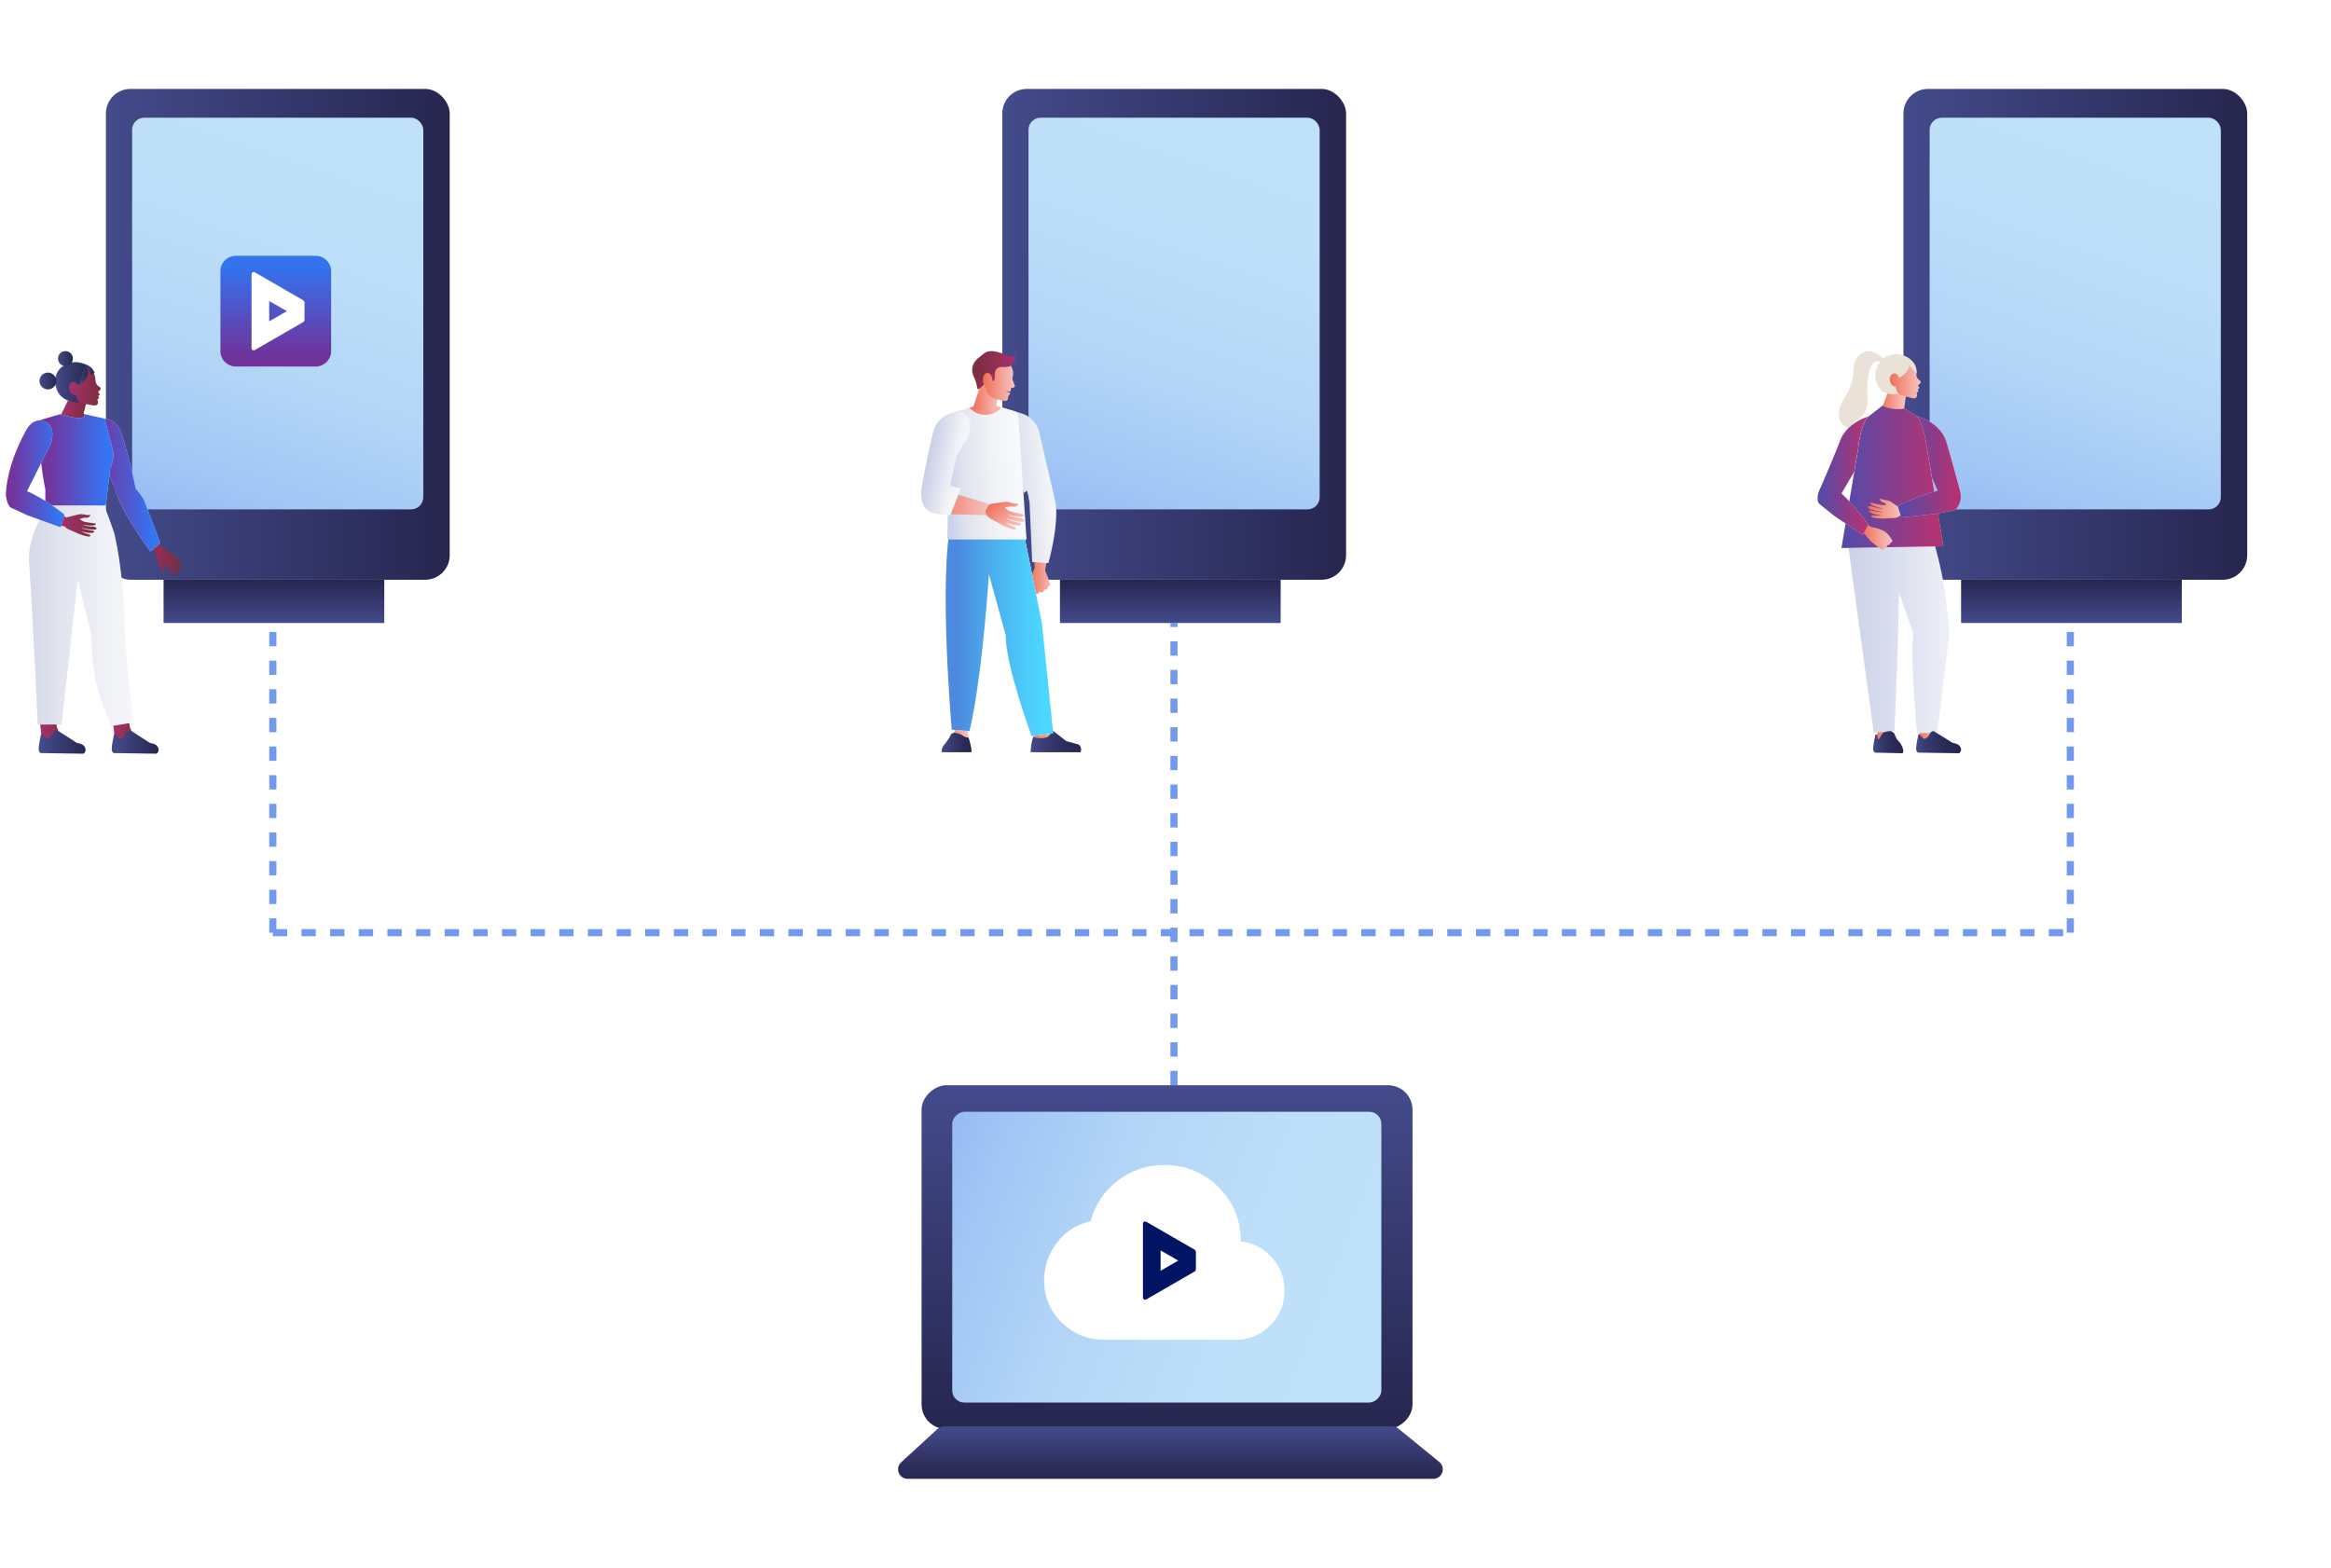<svg width="498" height="335" viewBox="0 0 498 335" fill="none" xmlns="http://www.w3.org/2000/svg">
<mask id="mask0_829_1609" style="mask-type:alpha" maskUnits="userSpaceOnUse" x="0" y="0" width="498" height="335">
<rect width="498" height="335" fill="#D9D9D9"/>
</mask>
<g mask="url(#mask0_829_1609)">
<path d="M58.285 199.297L442.308 199.297" stroke="#7399EF" stroke-width="1.528" stroke-dasharray="3.06 3.06"/>
<g filter="url(#filter0_d_829_1609)">
<rect x="34.945" y="123.893" width="47.153" height="9.235" fill="url(#paint0_linear_829_1609)"/>
<rect x="22.629" y="19" width="73.447" height="104.885" rx="5.24" fill="url(#paint1_linear_829_1609)"/>
<rect x="28.227" y="25.156" width="62.206" height="83.684" rx="2.585" fill="url(#paint2_linear_829_1609)"/>
</g>
<g filter="url(#filter1_d_829_1609)">
<rect x="418.973" y="123.893" width="47.153" height="9.235" fill="url(#paint3_linear_829_1609)"/>
<rect x="406.656" y="19" width="73.447" height="104.885" rx="5.24" fill="url(#paint4_linear_829_1609)"/>
<rect x="412.254" y="25.156" width="62.206" height="83.684" rx="2.585" fill="url(#paint5_linear_829_1609)"/>
</g>
<path d="M47.078 57.955V75.023C47.078 76.847 48.557 78.325 50.38 78.325H67.449C69.272 78.325 70.751 76.847 70.751 75.023V57.955C70.751 56.131 69.272 54.652 67.449 54.652H50.38C48.557 54.652 47.078 56.131 47.078 57.955Z" fill="white"/>
<path opacity="0.8" d="M47.078 57.955V75.023C47.078 76.847 48.557 78.325 50.38 78.325H67.449C69.272 78.325 70.751 76.847 70.751 75.023V57.955C70.751 56.131 69.272 54.652 67.449 54.652H50.38C48.557 54.652 47.078 56.131 47.078 57.955Z" fill="url(#paint6_linear_829_1609)"/>
<path d="M61.282 62.137L57.512 59.961L54.428 58.181C54.123 58.005 53.742 58.225 53.742 58.577V74.404C53.742 74.755 54.123 74.976 54.428 74.801L57.512 73.021L61.282 70.844L64.75 68.842C64.937 68.734 65.052 68.535 65.052 68.32V64.663C65.052 64.448 64.937 64.249 64.75 64.141L61.282 62.139V62.137ZM57.512 68.666V64.314L61.282 66.49L57.512 68.666Z" fill="white"/>
<path d="M37.316 118.793C37.316 118.793 36.329 118.09 35.462 117.383C35.199 117.169 34.915 117.066 34.659 117.017C32.89 114.068 31.686 111.51 31.686 111.51L31.387 110.644L28.95 108.516C27.082 110.707 28.545 111.24 28.545 111.24C28.545 111.24 31.906 116.303 33.153 117.923C33.142 117.947 33.135 117.969 33.135 117.969C33.135 117.969 33.679 119.997 33.785 120.352C33.888 120.711 34.144 121.081 34.144 121.081C34.52 121.528 34.94 121.969 35.029 122.47C35.029 122.47 35.65 122.097 35.135 121.34C35.018 121.17 34.922 120.868 34.851 120.587C35.093 120.718 35.348 120.843 35.426 120.889C35.714 121.059 36.908 122.697 37.057 122.914C37.21 123.13 37.348 123.123 37.355 122.683C37.362 122.246 36.133 120.527 36.133 120.527L36.197 120.537C36.73 121.01 37.515 122.317 37.515 122.317C37.515 122.317 38.091 123.074 38.254 122.573C38.418 122.072 36.627 120.068 36.627 120.068L36.68 119.997C36.68 119.997 37.743 121.116 38.133 121.688C38.521 122.26 38.631 121.741 38.631 121.741C38.556 120.974 37.288 119.663 37.164 119.535C37.462 119.628 38.542 120.693 38.542 120.693C38.542 120.693 38.876 121.059 38.961 120.654C39.046 120.249 37.313 118.779 37.313 118.779L37.316 118.793ZM37.107 119.532C37.107 119.532 37.11 119.532 37.114 119.532C37.089 119.539 37.068 119.542 37.107 119.532Z" fill="url(#paint7_linear_829_1609)"/>
<path d="M31.034 107.531C30.721 106.707 30.277 105.936 29.712 105.257L29.005 104.401C29.005 104.401 28.078 99.797 26.913 95.836C26.487 94.198 26.007 92.674 25.492 91.637C25.03 90.703 24.419 90.159 23.765 89.854C21.908 88.895 19.669 90.039 19.669 90.039C18.003 90.625 18.703 91.865 19.35 93.087C20.515 95.286 24.412 103.978 24.735 104.703L24.686 104.71C24.686 104.71 24.828 105.733 26.181 108.497C27.925 112.057 32.107 117.847 32.107 117.847L34.242 116.039L31.03 107.531H31.034Z" fill="white"/>
<path opacity="0.8" d="M31.034 107.531C30.721 106.707 30.277 105.936 29.712 105.257L29.005 104.401C29.005 104.401 28.078 99.797 26.913 95.836C26.487 94.198 26.007 92.674 25.492 91.637C25.03 90.703 24.419 90.159 23.765 89.854C21.908 88.895 19.669 90.039 19.669 90.039C18.003 90.625 18.703 91.865 19.35 93.087C20.515 95.286 24.412 103.978 24.735 104.703L24.686 104.71C24.686 104.71 24.828 105.733 26.181 108.497C27.925 112.057 32.107 117.847 32.107 117.847L34.242 116.039L31.03 107.531H31.034Z" fill="url(#paint8_linear_829_1609)"/>
<path d="M15.087 159.081C15.087 159.081 12.841 157.475 12.323 155.78C12.284 155.66 12.234 155.564 12.174 155.482C11.975 154.48 11.872 153.521 11.872 153.521C11.872 153.521 8.103 151.514 8.369 153.446C8.6 155.13 8.966 156.939 8.724 157.432C8.724 157.432 8.756 157.436 8.802 157.443L8.756 157.748L15.09 159.074L15.087 159.081Z" fill="url(#paint9_linear_829_1609)"/>
<path d="M17.821 161.053L8.666 160.918C8.666 160.918 8.311 160.766 8.261 160.108C8.218 159.54 8.627 157.529 8.741 156.996C8.755 156.922 8.836 156.879 8.907 156.908C9.099 156.982 9.451 157.17 9.732 157.625C10.137 158.282 11.149 157.22 11.352 156.662C11.554 156.105 12.403 156.154 12.403 156.154L16.421 158.741L17.053 158.883C17.501 158.982 17.906 159.252 18.126 159.654C18.336 160.034 18.432 160.648 17.821 161.057V161.053Z" fill="url(#paint10_linear_829_1609)"/>
<path d="M30.688 159.081C30.688 159.081 28.443 157.475 27.924 155.78C27.885 155.66 27.836 155.564 27.775 155.482C27.576 154.48 27.473 153.521 27.473 153.521C27.473 153.521 23.704 151.514 23.971 153.446C24.201 155.13 24.567 156.939 24.326 157.432C24.326 157.432 24.358 157.436 24.404 157.443L24.358 157.748L30.692 159.074L30.688 159.081Z" fill="url(#paint11_linear_829_1609)"/>
<path d="M33.422 161.053L24.267 160.918C24.267 160.918 23.912 160.766 23.863 160.108C23.82 159.54 24.228 157.529 24.342 156.996C24.356 156.922 24.438 156.879 24.509 156.908C24.701 156.982 25.053 157.17 25.333 157.625C25.738 158.282 26.751 157.22 26.953 156.662C27.156 156.105 28.005 156.154 28.005 156.154L32.023 158.741L32.655 158.883C33.102 158.982 33.507 159.252 33.728 159.654C33.937 160.034 34.033 160.648 33.422 161.057V161.053Z" fill="url(#paint12_linear_829_1609)"/>
<path d="M18.659 85.098L17.607 89.432L12.996 88.689L16.303 81.95L18.659 85.098Z" fill="url(#paint13_linear_829_1609)"/>
<path d="M26.717 136.416C26.717 128.999 25.804 119.961 24.532 114.423L24.525 114.401H24.532C24.266 113.268 22.518 108.629 22.163 107.876L21.964 107.865L21.779 107.392C20.888 107.243 20.117 107.392 19.452 107.748L10.752 107.343C9.658 108.675 8.88 110.085 8.319 111.378C7.129 113.734 5.974 116.938 6.216 120.235C6.948 130.263 8.063 154.85 8.063 154.85L13.161 154.79L16.625 123.769L19.612 136.054C19.562 138.118 19.641 142.15 20.678 146.381C21.584 150.075 23.797 155.159 23.797 155.159L28.362 154.385L26.721 136.42L26.717 136.416Z" fill="url(#paint14_linear_829_1609)"/>
<path d="M20.554 113.055C20.913 112.671 19.972 112.533 19.972 112.533C19.972 112.533 18.448 112.476 17.776 112.238L17.737 112.185C17.737 112.185 19.833 112.433 20.217 112.217C20.597 112 20.54 111.872 20.274 111.844C20.011 111.815 18 111.563 17.712 111.389C17.613 111.329 17.265 111.08 16.981 110.913C17.212 110.835 17.957 110.59 18.348 110.625C19.258 110.71 19.286 109.986 19.286 109.986C18.803 110.149 18.213 109.993 17.641 109.879C17.641 109.879 17.194 109.833 16.828 109.915C16.462 109.996 14.426 110.497 14.426 110.497C14.426 110.497 14.384 110.544 14.327 110.618L13.556 110.231L12.824 112.252L13.901 112.536C14.071 112.75 14.306 112.973 14.647 113.112C15.684 113.531 16.775 114.057 16.775 114.057C16.775 114.057 18.899 114.87 19.212 114.6C19.524 114.33 19.045 114.213 19.045 114.213C19.045 114.213 17.592 113.78 17.364 113.563C17.535 113.609 19.293 114.092 20.004 113.787C20.004 113.787 20.409 113.442 19.72 113.378C19.03 113.314 17.538 112.92 17.538 112.92L17.577 112.838C17.577 112.838 20.196 113.442 20.554 113.059V113.055ZM17.322 113.517C17.314 113.474 17.322 113.496 17.325 113.52C17.325 113.52 17.322 113.52 17.322 113.517Z" fill="url(#paint15_linear_829_1609)"/>
<path d="M16.008 84.376C16.008 84.376 15.862 84.643 15.308 83.73C14.754 82.82 15.045 82.22 15.741 82.195C16.438 82.174 16.772 82.422 16.772 82.422C16.772 82.422 19.823 80.486 18.328 77.975C17.137 77.296 15.681 77.158 14.313 77.744C11.99 78.742 11.191 81.058 12.228 83.478C13.265 85.897 16.651 86.511 18.974 85.513C18.985 85.51 17.244 85.272 16.928 84.98C16.278 84.376 16.008 84.373 16.008 84.373V84.376Z" fill="url(#paint16_linear_829_1609)"/>
<path d="M21.382 82.767C21.123 82.611 20.931 82.462 20.796 82.309C20.192 81.648 20.565 80.974 20.128 79.89C19.759 78.97 18.728 78.231 18.412 78.025C18.384 78.007 18.352 77.989 18.32 77.972C19.815 80.483 16.764 82.419 16.764 82.419C16.764 82.419 16.274 81.283 15.378 81.656C14.732 81.922 14.519 82.981 15.087 83.883C15.535 84.59 16.192 84.299 16.192 84.299C16.192 84.299 16.409 85.745 17.183 86.046C17.453 86.153 17.901 86.26 18.369 86.352C19.24 86.526 20.068 86.643 20.068 86.643C20.753 86.697 20.913 86.313 20.942 86.043C20.956 85.915 20.934 85.784 20.892 85.659L20.782 85.336C20.782 85.336 20.814 85.343 21.055 85.187C21.336 85.006 20.924 84.597 20.924 84.597C21.3 84.519 21.418 84.249 21.158 84.053C20.899 83.858 21.055 83.599 21.055 83.599C21.819 83.137 21.375 82.764 21.375 82.764L21.382 82.767Z" fill="url(#paint17_linear_829_1609)"/>
<path d="M18.45 78.167C18.45 78.167 19.885 80.473 16.773 82.423L18.315 77.965C18.475 78.047 18.297 78.043 18.454 78.167H18.45Z" fill="url(#paint18_linear_829_1609)"/>
<path d="M17.434 77.588C18.343 77.794 19.636 78.192 20.212 79.67L19.352 80.078C19.352 80.078 19.192 78.348 17.434 77.588Z" fill="url(#paint19_linear_829_1609)"/>
<path d="M11.945 80.875C12.244 81.82 11.718 82.829 10.77 83.127C9.824 83.425 8.816 82.9 8.517 81.951C8.219 81.006 8.745 79.997 9.693 79.699C10.638 79.4 11.647 79.926 11.945 80.875Z" fill="url(#paint20_linear_829_1609)"/>
<path d="M15.567 76.494C15.635 77.371 14.981 78.135 14.104 78.206C13.226 78.274 12.463 77.62 12.392 76.743C12.324 75.865 12.978 75.101 13.855 75.03C14.733 74.963 15.496 75.616 15.567 76.494Z" fill="url(#paint21_linear_829_1609)"/>
<path d="M12.895 88.486L15.527 87.751L18.177 88.508C18.177 88.508 17.768 91.218 12.895 88.486Z" fill="url(#paint22_linear_829_1609)"/>
<path d="M22.61 108.001L23.548 99.944C24.024 99.077 24.528 97.411 23.995 95.681C23.619 94.459 22.347 89.453 22.347 89.453L18.077 88.494C18.269 89.897 15.416 89.301 12.904 88.494L8.673 89.73C8.673 89.73 7.792 95.254 9.686 104.569V108.008H21.86L21.91 108.022H22.606V108.008L22.61 108.001Z" fill="white"/>
<path opacity="0.8" d="M22.61 108.001L23.548 99.944C24.024 99.077 24.528 97.411 23.995 95.681C23.619 94.459 22.347 89.453 22.347 89.453L18.077 88.494C18.269 89.897 15.416 89.301 12.904 88.494L8.673 89.73C8.673 89.73 7.792 95.254 9.686 104.569V108.008H21.86L21.91 108.022H22.606V108.008L22.61 108.001Z" fill="url(#paint23_linear_829_1609)"/>
<path d="M5.768 104.97L9.658 97.2C9.658 97.2 12.919 92.433 10.013 90.298C10.013 90.298 7.445 88.511 5.537 92.003C1.597 99.225 1.253 104.462 1.242 105.943C1.242 106.032 1.278 106.106 1.324 106.17C1.374 106.749 1.541 107.336 1.803 107.844C1.963 108.156 2.13 108.38 2.269 108.444L5.907 110.131L12.976 112.682L13.768 109.95C13.768 109.95 9.416 106.419 5.764 104.97H5.768Z" fill="white"/>
<path opacity="0.8" d="M5.768 104.97L9.658 97.2C9.658 97.2 12.919 92.433 10.013 90.298C10.013 90.298 7.445 88.511 5.537 92.003C1.597 99.225 1.253 104.462 1.242 105.943C1.242 106.032 1.278 106.106 1.324 106.17C1.374 106.749 1.541 107.336 1.803 107.844C1.963 108.156 2.13 108.38 2.269 108.444L5.907 110.131L12.976 112.682L13.768 109.95C13.768 109.95 9.416 106.419 5.764 104.97H5.768Z" fill="url(#paint24_linear_829_1609)"/>
<g filter="url(#filter2_d_829_1609)">
<rect x="226.449" y="123.893" width="47.153" height="9.235" fill="url(#paint25_linear_829_1609)"/>
<rect x="214.133" y="19" width="73.447" height="104.885" rx="5.24" fill="url(#paint26_linear_829_1609)"/>
<rect x="219.73" y="25.156" width="62.206" height="83.684" rx="2.585" fill="url(#paint27_linear_829_1609)"/>
</g>
<path d="M220.403 123.196C220.556 122.489 220.849 121.76 221.067 121.268C220.96 120.245 220.223 113.056 220.471 110.857C220.738 108.486 220.754 107.896 220.754 107.896C220.754 107.896 223.732 107.727 224.937 108.414C225.256 108.597 225.292 110.408 225.168 111.506L223.269 121.858C223.386 122.138 224.458 124.711 224.328 125.04C224.191 125.389 223.836 125.369 223.836 125.369C223.836 125.369 223.901 125.835 223.667 125.962C223.432 126.089 223.041 125.965 223.041 125.965C223.041 125.965 223.044 126.522 222.67 126.577C222.295 126.636 222.015 126.428 222.015 126.428C222.015 126.428 221.901 126.838 221.546 126.89C221.191 126.942 220.927 126.555 220.927 126.555C220.927 126.555 220.679 126.916 220.344 126.893C220.012 126.867 220.012 126.379 220.012 126.379C220.012 126.379 220.139 124.398 220.403 123.193V123.196Z" fill="url(#paint28_linear_829_1609)"/>
<path d="M218.472 88.401C219.788 88.85 220.908 89.899 221.553 91.13C221.817 91.635 222.029 92.238 222.153 92.938L225.403 106.935C225.423 107.01 225.456 107.075 225.469 107.16C226.345 112.088 223.973 120.32 223.973 120.32L220.527 120.088L219.928 106.886L219.42 104.857L218.71 105.346L217.022 97.58L213.983 92.404L213.977 87.049L218.468 88.401H218.472Z" fill="url(#paint29_linear_829_1609)"/>
<path d="M204.131 155.477H206.587L207.079 158.523L207.275 160.584H201.477C201.477 160.584 201.968 158.523 202.949 157.832C203.933 157.145 204.128 155.474 204.128 155.474L204.131 155.477Z" fill="url(#paint30_linear_829_1609)"/>
<path d="M220.698 157.523C220.698 157.523 220.829 156.233 220.223 155.024C219.62 153.819 224.187 153.989 224.187 153.989C224.187 153.989 224.532 156.875 226.125 157.823C227.721 158.77 221.861 160.103 220.695 157.52L220.698 157.523Z" fill="url(#paint31_linear_829_1609)"/>
<path d="M203.325 110.975C203.342 110.62 203.342 110.258 203.264 110.18H210.146V110.108L210.808 110.18H218.41V111.747H218.371L218.831 114.532L222.599 133.148L225.013 156.709L220.401 157.311C220.401 157.311 214.739 141.94 214.883 135.767L211.274 122.718C210.821 129.373 209.498 146.171 207.127 156.217L203.335 155.924C203.335 155.924 200.423 122.874 203.329 110.972L203.325 110.975Z" fill="white"/>
<path d="M230.858 160.741H220.193C220.193 160.741 220.138 159.386 220.701 157.526C220.701 157.526 222.734 158.089 223.916 157.412L224.988 156.171L227.809 158.373L230.519 159.106C230.519 159.106 231.252 159.783 230.858 160.741Z" fill="url(#paint32_linear_829_1609)"/>
<path d="M206.935 157.637C206.935 157.637 207.635 159.637 207.544 160.741H201.199C201.199 160.741 200.981 159.757 202.016 158.799L202.906 157.506C202.906 157.506 203.157 156.409 204.134 156.601C206.072 156.985 205.466 157.467 206.935 157.637Z" fill="url(#paint33_linear_829_1609)"/>
<path opacity="0.85" d="M203.325 110.975C203.342 110.62 203.342 110.258 203.264 110.18H210.146V110.108L210.808 110.18H218.41V111.747H218.371L218.831 114.532L222.599 133.148L225.013 156.709L220.401 157.311C220.401 157.311 214.739 141.94 214.883 135.767L211.274 122.718C210.821 129.373 209.498 146.171 207.127 156.217L203.335 155.924C203.335 155.924 200.423 122.874 203.329 110.972L203.325 110.975Z" fill="white"/>
<path opacity="0.7" d="M203.325 110.975C203.342 110.62 203.342 110.258 203.264 110.18H210.146V110.108L210.808 110.18H218.41V111.747H218.371L218.831 114.532L222.599 133.148L225.013 156.709L220.401 157.311C220.401 157.311 214.739 141.94 214.883 135.767L211.274 122.718C210.821 129.373 209.498 146.171 207.127 156.217L203.335 155.924C203.335 155.924 200.423 122.874 203.329 110.972L203.325 110.975Z" fill="url(#paint34_linear_829_1609)"/>
<path d="M207.131 87.127L209.587 86.375H211.828L214.815 87.352L210.16 90.799C210.16 90.799 205.593 90.235 207.128 87.127H207.131Z" fill="url(#paint35_linear_829_1609)"/>
<path d="M202.873 88.401L207.121 87.127C207.121 87.127 208.343 88.645 210.496 88.645C212.795 88.645 214.001 87.049 214.001 87.049L216.704 87.857C217.18 88 217.515 88.42 217.551 88.912L217.848 93.055L219.304 115.287H202.395L202.87 88.397L202.873 88.401Z" fill="url(#paint36_linear_829_1609)"/>
<path d="M213.673 83.094L212.481 88.062L207.836 87.212L209.93 80.99L213.673 83.094Z" fill="url(#paint37_linear_829_1609)"/>
<path d="M209.314 82.968C208.998 83.261 208.763 83.174 208.737 82.744C208.718 82.369 208.512 81.486 208.024 80.447C207.376 79.063 207.558 77.287 209.75 75.962C211.799 74.724 212.929 78.838 212.929 78.838L212.512 82.147L211.063 81.652C210.017 82.216 209.604 82.701 209.317 82.972L209.314 82.968Z" fill="url(#paint38_linear_829_1609)"/>
<path d="M216.013 78.189C216.013 78.189 216.759 77.57 216.935 76.407C217.032 75.769 216.596 76.632 214.215 75.577C214.215 75.577 212.104 74.658 210.811 75.192C208.788 76.026 208.104 79.261 208.547 80.043C208.99 80.828 210.189 81.593 210.189 81.593C210.189 81.593 211.987 79.277 216.013 78.189Z" fill="url(#paint39_linear_829_1609)"/>
<path d="M216.01 78.159C216.01 78.159 216.818 79.68 216.297 80.609C216.157 80.86 216.835 82.465 216.835 82.465C216.835 82.465 216.74 82.895 216.258 82.869C215.776 82.843 215.975 83.537 215.975 83.537C215.975 83.537 215.913 83.772 214.939 83.609C214.786 83.635 215.698 83.85 215.802 83.941C215.802 83.941 215.835 84.237 215.6 84.394C215.365 84.55 215.382 85.299 215.196 85.514C214.851 85.905 213.128 85.377 212.466 85.156C211.805 84.934 211.007 84.189 211.007 84.189C211.007 84.189 210.558 83.41 210.704 83.003C210.704 83.003 210.088 82.371 210.014 81.403C209.851 79.234 211.799 79.12 211.994 81.061C212.056 81.687 212.33 81.368 212.33 81.368C212.33 81.368 212.505 81.179 212.564 80.283C212.577 80.061 212.251 78.296 214.264 78.426C215.216 78.488 216.01 78.169 216.01 78.169V78.159Z" fill="url(#paint40_linear_829_1609)"/>
<path d="M201.333 109.834L211.917 110.115L211.852 107.877C211.852 107.877 204.044 105.336 201.669 105.108C199.294 104.88 198.715 104.772 198.715 104.772C198.715 104.772 197.933 107.652 198.356 108.971C198.467 109.32 200.236 109.73 201.333 109.834Z" fill="url(#paint41_linear_829_1609)"/>
<path d="M196.862 104.48H196.846C196.846 104.48 198.282 96.49 199.149 93.197C199.357 92.402 199.501 91.698 199.797 91.135C200.442 89.903 201.562 88.854 202.878 88.405L203.817 88.121C205.497 87.617 207.201 88.825 207.282 90.578C207.338 91.773 207.041 92.956 206.439 93.988L204.328 97.584L202.983 103.773L205.247 104.421L203.064 110.053C203.064 110.053 198.836 110.311 197.481 108.301C196.654 107.073 196.81 104.995 196.865 104.483L196.862 104.48Z" fill="url(#paint42_linear_829_1609)"/>
<path d="M210.906 108.511C210.906 108.511 210.432 109.317 210.509 109.512C210.628 109.818 210.931 110.48 211.63 110.838C212.831 111.455 214.085 112.204 214.085 112.204C214.085 112.204 216.552 113.407 216.954 113.116C217.361 112.825 216.794 112.636 216.794 112.636C216.794 112.636 215.06 111.952 214.822 111.667C214.985 111.729 217.096 112.52 217.989 112.226C217.989 112.226 218.511 111.854 217.689 111.703C216.867 111.551 215.115 110.921 215.115 110.921L215.168 110.828C215.168 110.828 218.251 111.836 218.724 111.411C219.195 110.989 218.079 110.72 218.079 110.72C218.079 110.72 216.256 110.488 215.474 110.127L215.431 110.062C215.431 110.062 217.924 110.582 218.404 110.362C218.884 110.142 218.827 109.985 218.513 109.923C218.199 109.86 215.812 109.339 215.484 109.105C215.371 109.022 214.977 108.685 214.656 108.454C214.942 108.382 215.864 108.169 216.331 108.255C217.417 108.455 217.526 107.588 217.526 107.588C216.927 107.734 216.238 107.483 215.561 107.285C215.561 107.285 215.026 107.185 214.582 107.241C214.136 107.3 211.633 107.682 211.633 107.682C211.633 107.682 211.574 107.677 211.417 107.841C211.41 107.847 211.257 107.989 211.25 107.996C211.194 108.061 211.086 108.2 211.054 108.248C210.954 108.406 210.99 108.329 210.894 108.513L210.906 108.511ZM214.807 111.624C214.807 111.624 214.8 111.617 214.798 111.614C214.793 111.559 214.797 111.594 214.807 111.624Z" fill="url(#paint43_linear_829_1609)"/>
<path d="M409.986 156.781L409.806 157.953L414.672 158.046C414.672 158.046 413.723 157.686 413.228 156.062C412.732 154.438 409.986 156.781 409.986 156.781Z" fill="url(#paint44_linear_829_1609)"/>
<path d="M404.221 156.261L404.68 157.954L400.799 158.047C400.799 158.047 400.762 157.687 401.258 156.063C401.754 154.439 404.221 156.268 404.221 156.268V156.261Z" fill="url(#paint45_linear_829_1609)"/>
<path d="M399.99 110.44L399.977 110.409H400.027C401.428 109.473 402.903 109.324 404.149 111.029L411.953 112.182C411.953 112.182 414.749 119.447 415.772 128.515C416.398 134.088 416.639 134.664 416.193 137.702L413.912 156.558L409.585 156.676C409.585 156.676 408.085 141.483 408.761 135.241L405.699 126.575C405.556 139.338 404.719 156.168 404.719 156.168C404.831 156.279 400.405 156.558 400.405 156.558H400.312L394.901 116.98C394.901 116.98 397.306 112.275 399.99 110.434V110.44Z" fill="url(#paint46_linear_829_1609)"/>
<path d="M418.527 160.955L409.755 160.824C409.755 160.824 409.415 160.682 409.365 160.05C409.315 159.417 409.848 156.944 409.848 156.944C409.848 156.944 410.382 157.043 410.772 157.675C411.163 158.308 412.13 157.285 412.328 156.752C412.52 156.219 413.103 156.219 413.103 156.219L417.182 158.742L417.789 158.878C418.217 158.977 418.607 159.231 418.818 159.616C419.023 159.981 419.109 160.57 418.527 160.961V160.955Z" fill="url(#paint47_linear_829_1609)"/>
<path d="M406.433 160.955L400.575 160.824C400.575 160.824 400.234 160.682 400.184 160.05C400.135 159.417 400.668 156.944 400.668 156.944C400.668 156.944 401.089 156.746 401.114 157.675C401.133 158.419 401.61 157.675 402.149 156.752C402.441 156.262 403.922 156.219 403.922 156.219L404.623 156.603L405.255 158.016C406.216 158.766 407.009 160.576 406.427 160.961L406.433 160.955Z" fill="url(#paint48_linear_829_1609)"/>
<path d="M407.156 84.667L406.654 88.603L404.795 100.269L401.571 88.448C403.772 82.782 404.131 81.586 404.181 81.14L407.156 84.673V84.667Z" fill="url(#paint49_linear_829_1609)"/>
<path d="M396.925 96.134C397.191 94.194 397.582 90.078 399.584 88.689L402.193 86.662C404.127 87.79 406.83 87.294 406.83 87.294L409.316 88.801C410.927 89.743 411.727 96.004 411.727 96.004L415.18 116.72L393.41 117.11L396.931 96.134H396.925Z" fill="white"/>
<path opacity="0.8" d="M396.925 96.134C397.191 94.194 397.582 90.078 399.584 88.689L402.193 86.662C404.127 87.79 406.83 87.294 406.83 87.294L409.316 88.801C410.927 89.743 411.727 96.004 411.727 96.004L415.18 116.72L393.41 117.11L396.931 96.134H396.925Z" fill="url(#paint50_linear_829_1609)"/>
<path d="M402.086 76.422C402.086 76.422 399.65 73.893 397.499 75.641C394.647 77.947 397.455 79.67 394.028 85.063C390.649 90.388 395.416 91.727 395.416 91.727C395.28 89.489 399.346 89.78 398.999 85.125C398.658 80.526 399.507 76.478 401.615 77.296C403.722 78.108 402.086 76.428 402.086 76.428V76.422Z" fill="#EAE2D6"/>
<path d="M404.842 82.558C404.842 82.558 404.675 82.806 404.204 81.87C403.727 80.934 404.061 80.364 404.749 80.395C405.437 80.426 405.741 80.698 405.741 80.698C405.741 80.698 408.89 79.031 407.613 76.446C406.497 75.69 405.078 75.442 403.683 75.907C401.322 76.707 400.082 79.347 400.919 81.802C401.749 84.257 404.148 84.659 406.51 83.86C406.522 83.86 406.045 84.331 405.76 84.021C405.165 83.376 404.842 82.546 404.842 82.546V82.558Z" fill="#EAE2D6"/>
<path d="M410.251 81.393C410.01 81.22 409.836 81.058 409.712 80.897C409.173 80.203 409.588 79.565 409.247 78.467C408.956 77.531 408.001 76.726 407.704 76.502C407.673 76.484 407.648 76.465 407.617 76.44C408.888 79.025 405.745 80.693 405.745 80.693C405.745 80.693 405.348 79.54 404.443 79.831C403.786 80.042 403.495 81.065 403.985 82.001C404.369 82.732 405.038 82.496 405.038 82.496C405.038 82.496 405.138 83.935 405.875 84.294C406.136 84.418 406.563 84.561 407.016 84.685C407.859 84.926 408.658 85.1 408.658 85.1C409.26 85.193 409.47 84.914 409.545 84.66C409.588 84.505 409.582 84.344 409.545 84.189L409.464 83.866C409.464 83.866 409.495 83.879 409.743 83.743C410.035 83.588 409.663 83.154 409.663 83.154C410.041 83.104 410.177 82.85 409.935 82.639C409.694 82.428 409.867 82.187 409.867 82.187C410.654 81.796 410.245 81.393 410.245 81.393H410.251Z" fill="url(#paint51_linear_829_1609)"/>
<path d="M407.72 76.645C407.72 76.645 408.954 79.019 405.743 80.699L407.602 76.44C407.751 76.533 407.578 76.515 407.72 76.651V76.645Z" fill="#EAE2D6"/>
<path d="M406.963 76.081C408.314 76.713 409.597 77.779 409.485 79.893L407.105 77.215C407.105 77.215 408.81 77.426 406.963 76.081Z" fill="#EAE2D6"/>
<path d="M399.892 108.197C399.892 108.197 401.355 108.699 402.074 108.718L402.13 108.68C402.13 108.68 400.053 108.154 399.774 107.806C399.495 107.459 399.595 107.366 399.855 107.434C400.115 107.503 402.105 107.992 402.44 107.937C402.533 107.924 402.812 107.85 403.085 107.794C402.849 107.62 402.576 107.453 402.372 107.397C401.479 107.149 401.715 106.455 401.715 106.455C402.111 106.784 402.725 106.852 403.308 106.951C403.308 106.951 403.748 107.069 404.064 107.28C404.38 107.49 406.128 108.705 406.128 108.705C406.128 108.705 406.376 109.331 406.128 109.691C406.128 109.871 406.103 110.044 406.047 110.094C405.849 110.28 405.372 110.67 404.709 110.683C403.574 110.701 402.353 110.807 402.353 110.807C402.353 110.807 400.047 110.807 399.849 110.435C399.65 110.063 400.146 110.131 400.146 110.131C400.146 110.131 401.677 110.249 401.969 110.131C401.715 110.106 399.936 109.914 399.39 109.381C399.39 109.381 399.136 108.91 399.812 109.096C400.487 109.288 402.043 109.455 402.043 109.455V109.362C402.043 109.362 399.341 108.984 399.142 108.488C398.944 107.999 399.88 108.203 399.88 108.203L399.892 108.197ZM402.037 110.094C402.062 110.05 402.043 110.075 402.037 110.094V110.094Z" fill="url(#paint52_linear_829_1609)"/>
<path d="M398.723 112.034C398.723 112.034 399.845 112.666 399.938 112.672C400.477 112.728 401.277 112.914 402.107 113.274C403.558 113.893 404.289 115.542 404.289 115.542C404.289 115.542 404.184 116.131 403.83 115.964C403.83 115.964 403.762 116.608 403.204 116.478C403.204 116.478 403.217 117.111 402.603 117.123C402.603 117.123 402.38 117.662 401.834 117.334C401.289 117.005 399.522 115.493 399.522 115.493L397.942 113.633C397.942 113.633 397.638 111.928 398.716 112.028L398.723 112.034Z" fill="url(#paint53_linear_829_1609)"/>
<path d="M388.527 105.196V105.184C388.67 104.762 388.868 104.329 389.092 103.888C390.226 101.248 392.712 95.415 393.133 94.15C393.685 92.501 395.458 90.307 398.743 89.142C398.941 89.074 399.127 88.999 399.301 88.925C397.547 90.493 397.181 94.293 396.927 96.134L396.146 100.777L393.424 105.438C396.239 108.042 399.146 112.083 399.146 112.083L397.987 114.315L391.887 110.248L388.837 107.8C388.496 107.527 388.28 107.149 388.354 106.715C388.267 106.244 388.348 105.729 388.521 105.196H388.527Z" fill="white"/>
<path opacity="0.8" d="M388.527 105.196V105.184C388.67 104.762 388.868 104.329 389.092 103.888C390.226 101.248 392.712 95.415 393.133 94.15C393.685 92.501 395.458 90.307 398.743 89.142C398.941 89.074 399.127 88.999 399.301 88.925C397.547 90.493 397.181 94.293 396.927 96.134L396.146 100.777L393.424 105.438C396.239 108.042 399.146 112.083 399.146 112.083L397.987 114.315L391.887 110.248L388.837 107.8C388.496 107.527 388.28 107.149 388.354 106.715C388.267 106.244 388.348 105.729 388.521 105.196H388.527Z" fill="url(#paint54_linear_829_1609)"/>
<path d="M412.725 101.979L411.727 95.998C411.727 95.998 410.964 90.065 409.433 88.888C409.65 88.968 409.873 89.049 410.127 89.129C413.437 90.214 415.192 92.483 415.737 94.138C416.289 95.787 418.812 105.091 418.812 105.091H418.805C419.103 106.325 418.774 107.664 418.241 108.333C418.105 108.748 417.739 108.984 417.312 109.064L413.468 109.808L406.179 110.564L405.416 108.066C405.416 108.066 410.127 105.841 413.952 104.862L412.725 101.979Z" fill="white"/>
<path opacity="0.8" d="M412.725 101.979L411.727 95.998C411.727 95.998 410.964 90.065 409.433 88.888C409.65 88.968 409.873 89.049 410.127 89.129C413.437 90.214 415.192 92.483 415.737 94.138C416.289 95.787 418.812 105.091 418.812 105.091H418.805C419.103 106.325 418.774 107.664 418.241 108.333C418.105 108.748 417.739 108.984 417.312 109.064L413.468 109.808L406.179 110.564L405.416 108.066C405.416 108.066 410.127 105.841 413.952 104.862L412.725 101.979Z" fill="url(#paint55_linear_829_1609)"/>
<path d="M250.809 231.894L250.809 133.087" stroke="#7399EF" stroke-width="1.528" stroke-dasharray="3.06 3.06"/>
<path d="M58.285 199.297L58.285 133.086" stroke="#7399EF" stroke-width="1.528" stroke-dasharray="3.06 3.06"/>
<path d="M442.309 199.297L442.309 133.086" stroke="#7399EF" stroke-width="1.528" stroke-dasharray="3.06 3.06"/>
<g filter="url(#filter3_d_829_1609)">
<rect x="301.773" y="231.893" width="73.447" height="104.885" rx="5.24" transform="rotate(90 301.773 231.893)" fill="url(#paint56_linear_829_1609)"/>
<path d="M297.446 304.795C297.914 304.795 298.369 304.957 298.732 305.253L307.483 312.383C308.969 313.594 308.113 316 306.196 316L193.905 316C192.047 316 191.159 313.716 192.529 312.461L200.307 305.33C200.683 304.986 201.174 304.795 201.684 304.795L297.446 304.795Z" fill="url(#paint57_linear_829_1609)"/>
<rect x="295.113" y="237.565" width="62.136" height="91.676" rx="2.585" transform="rotate(90 295.113 237.565)" fill="url(#paint58_linear_829_1609)"/>
<mask id="mask1_829_1609" style="mask-type:alpha" maskUnits="userSpaceOnUse" x="220" y="239" width="57" height="57">
<rect x="220.754" y="239.604" width="56.025" height="56.025" fill="#D9D9D9"/>
</mask>
<g mask="url(#mask1_829_1609)">
<path d="M235.913 286.288C232.373 286.288 229.348 285.063 226.84 282.612C224.329 280.16 223.074 277.165 223.074 273.624C223.074 270.59 223.989 267.886 225.817 265.512C227.646 263.139 230.038 261.622 232.995 260.96C233.968 257.381 235.913 254.483 238.831 252.265C241.749 250.047 245.056 248.938 248.752 248.938C253.304 248.938 257.165 250.524 260.335 253.694C263.507 256.865 265.093 260.727 265.093 265.279C267.777 265.59 270.005 266.747 271.776 268.75C273.545 270.755 274.43 273.099 274.43 275.784C274.43 278.701 273.409 281.182 271.367 283.225C269.324 285.267 266.843 286.288 263.925 286.288H235.913Z" fill="white"/>
</g>
<path d="M251.723 265.012L247.954 262.836L244.869 261.056C244.565 260.88 244.184 261.1 244.184 261.452V277.279C244.184 277.63 244.565 277.851 244.869 277.676L247.954 275.896L251.723 273.719L255.192 271.717C255.378 271.609 255.493 271.41 255.493 271.195V267.538C255.493 267.323 255.378 267.124 255.192 267.016L251.723 265.014V265.012ZM247.954 271.542V267.189L251.723 269.365L247.954 271.542Z" fill="#001464"/>
</g>
</g>
<defs>
<filter id="filter0_d_829_1609" x="-1.818" y="-5.447" width="122.339" height="163.021" filterUnits="userSpaceOnUse" color-interpolation-filters="sRGB">
<feFlood flood-opacity="0" result="BackgroundImageFix"/>
<feColorMatrix in="SourceAlpha" type="matrix" values="0 0 0 0 0 0 0 0 0 0 0 0 0 0 0 0 0 0 127 0" result="hardAlpha"/>
<feOffset/>
<feGaussianBlur stdDeviation="12.223"/>
<feComposite in2="hardAlpha" operator="out"/>
<feColorMatrix type="matrix" values="0 0 0 0 0.451 0 0 0 0 0.604 0 0 0 0 0.941 0 0 0 0.46 0"/>
<feBlend mode="normal" in2="BackgroundImageFix" result="effect1_dropShadow_829_1609"/>
<feBlend mode="normal" in="SourceGraphic" in2="effect1_dropShadow_829_1609" result="shape"/>
</filter>
<filter id="filter1_d_829_1609" x="382.209" y="-5.447" width="122.339" height="163.021" filterUnits="userSpaceOnUse" color-interpolation-filters="sRGB">
<feFlood flood-opacity="0" result="BackgroundImageFix"/>
<feColorMatrix in="SourceAlpha" type="matrix" values="0 0 0 0 0 0 0 0 0 0 0 0 0 0 0 0 0 0 127 0" result="hardAlpha"/>
<feOffset/>
<feGaussianBlur stdDeviation="12.223"/>
<feComposite in2="hardAlpha" operator="out"/>
<feColorMatrix type="matrix" values="0 0 0 0 0.451 0 0 0 0 0.604 0 0 0 0 0.941 0 0 0 0.46 0"/>
<feBlend mode="normal" in2="BackgroundImageFix" result="effect1_dropShadow_829_1609"/>
<feBlend mode="normal" in="SourceGraphic" in2="effect1_dropShadow_829_1609" result="shape"/>
</filter>
<filter id="filter2_d_829_1609" x="189.686" y="-5.447" width="122.339" height="163.021" filterUnits="userSpaceOnUse" color-interpolation-filters="sRGB">
<feFlood flood-opacity="0" result="BackgroundImageFix"/>
<feColorMatrix in="SourceAlpha" type="matrix" values="0 0 0 0 0 0 0 0 0 0 0 0 0 0 0 0 0 0 127 0" result="hardAlpha"/>
<feOffset/>
<feGaussianBlur stdDeviation="12.223"/>
<feComposite in2="hardAlpha" operator="out"/>
<feColorMatrix type="matrix" values="0 0 0 0 0.451 0 0 0 0 0.604 0 0 0 0 0.941 0 0 0 0.46 0"/>
<feBlend mode="normal" in2="BackgroundImageFix" result="effect1_dropShadow_829_1609"/>
<feBlend mode="normal" in="SourceGraphic" in2="effect1_dropShadow_829_1609" result="shape"/>
</filter>
<filter id="filter3_d_829_1609" x="167.416" y="207.446" width="165.269" height="133.002" filterUnits="userSpaceOnUse" color-interpolation-filters="sRGB">
<feFlood flood-opacity="0" result="BackgroundImageFix"/>
<feColorMatrix in="SourceAlpha" type="matrix" values="0 0 0 0 0 0 0 0 0 0 0 0 0 0 0 0 0 0 127 0" result="hardAlpha"/>
<feOffset/>
<feGaussianBlur stdDeviation="12.223"/>
<feComposite in2="hardAlpha" operator="out"/>
<feColorMatrix type="matrix" values="0 0 0 0 0.451 0 0 0 0 0.604 0 0 0 0 0.941 0 0 0 0.46 0"/>
<feBlend mode="normal" in2="BackgroundImageFix" result="effect1_dropShadow_829_1609"/>
<feBlend mode="normal" in="SourceGraphic" in2="effect1_dropShadow_829_1609" result="shape"/>
</filter>
<linearGradient id="paint0_linear_829_1609" x1="57.892" y1="123.893" x2="57.892" y2="133.267" gradientUnits="userSpaceOnUse">
<stop stop-color="#26264F"/>
<stop offset="1" stop-color="#444B8B"/>
</linearGradient>
<linearGradient id="paint1_linear_829_1609" x1="22.633" y1="71.447" x2="96.074" y2="71.447" gradientUnits="userSpaceOnUse">
<stop stop-color="#444B8B"/>
<stop offset="0.99" stop-color="#26264F"/>
</linearGradient>
<linearGradient id="paint2_linear_829_1609" x1="9.897" y1="133.173" x2="52.148" y2="11.808" gradientUnits="userSpaceOnUse">
<stop stop-color="#7399EF"/>
<stop offset="0.14" stop-color="#8BB0F2"/>
<stop offset="0.32" stop-color="#A2C6F5"/>
<stop offset="0.51" stop-color="#B3D6F7"/>
<stop offset="0.73" stop-color="#BDDFF9"/>
<stop offset="1" stop-color="#C0E2F9"/>
</linearGradient>
<linearGradient id="paint3_linear_829_1609" x1="441.919" y1="123.893" x2="441.919" y2="133.267" gradientUnits="userSpaceOnUse">
<stop stop-color="#26264F"/>
<stop offset="1" stop-color="#444B8B"/>
</linearGradient>
<linearGradient id="paint4_linear_829_1609" x1="406.66" y1="71.447" x2="480.101" y2="71.447" gradientUnits="userSpaceOnUse">
<stop stop-color="#444B8B"/>
<stop offset="0.99" stop-color="#26264F"/>
</linearGradient>
<linearGradient id="paint5_linear_829_1609" x1="393.925" y1="133.173" x2="436.175" y2="11.808" gradientUnits="userSpaceOnUse">
<stop stop-color="#7399EF"/>
<stop offset="0.14" stop-color="#8BB0F2"/>
<stop offset="0.32" stop-color="#A2C6F5"/>
<stop offset="0.51" stop-color="#B3D6F7"/>
<stop offset="0.73" stop-color="#BDDFF9"/>
<stop offset="1" stop-color="#C0E2F9"/>
</linearGradient>
<linearGradient id="paint6_linear_829_1609" x1="58.915" y1="78.325" x2="58.915" y2="54.652" gradientUnits="userSpaceOnUse">
<stop stop-color="#4B0082"/>
<stop offset="0.1" stop-color="#4B0082"/>
<stop offset="0.9" stop-color="#0050EB"/>
<stop offset="1" stop-color="#0050EB"/>
</linearGradient>
<linearGradient id="paint7_linear_829_1609" x1="27.998" y1="115.791" x2="38.968" y2="115.791" gradientUnits="userSpaceOnUse">
<stop stop-color="#A8316D"/>
<stop offset="1" stop-color="#792D3D"/>
</linearGradient>
<linearGradient id="paint8_linear_829_1609" x1="18.639" y1="103.655" x2="34.245" y2="103.655" gradientUnits="userSpaceOnUse">
<stop stop-color="#530083"/>
<stop offset="0.1" stop-color="#530083"/>
<stop offset="0.9" stop-color="#0052F0"/>
<stop offset="1" stop-color="#0052F0"/>
</linearGradient>
<linearGradient id="paint9_linear_829_1609" x1="8.351" y1="155.844" x2="15.087" y2="155.844" gradientUnits="userSpaceOnUse">
<stop stop-color="#A8316D"/>
<stop offset="1" stop-color="#792D3D"/>
</linearGradient>
<linearGradient id="paint10_linear_829_1609" x1="8.257" y1="158.606" x2="18.282" y2="158.606" gradientUnits="userSpaceOnUse">
<stop stop-color="#444B89"/>
<stop offset="0.27" stop-color="#3E437E"/>
<stop offset="0.75" stop-color="#2F3160"/>
<stop offset="1" stop-color="#26264F"/>
</linearGradient>
<linearGradient id="paint11_linear_829_1609" x1="23.953" y1="155.844" x2="30.688" y2="155.844" gradientUnits="userSpaceOnUse">
<stop stop-color="#A8316D"/>
<stop offset="1" stop-color="#792D3D"/>
</linearGradient>
<linearGradient id="paint12_linear_829_1609" x1="23.859" y1="158.606" x2="33.884" y2="158.606" gradientUnits="userSpaceOnUse">
<stop stop-color="#444B89"/>
<stop offset="0.27" stop-color="#3E437E"/>
<stop offset="0.75" stop-color="#2F3160"/>
<stop offset="1" stop-color="#26264F"/>
</linearGradient>
<linearGradient id="paint13_linear_829_1609" x1="12.996" y1="85.691" x2="18.659" y2="85.691" gradientUnits="userSpaceOnUse">
<stop stop-color="#A8316D"/>
<stop offset="1" stop-color="#792D3D"/>
</linearGradient>
<linearGradient id="paint14_linear_829_1609" x1="53.192" y1="131.049" x2="6.335" y2="131.049" gradientUnits="userSpaceOnUse">
<stop stop-color="white"/>
<stop offset="0.35" stop-color="#FBFCFD"/>
<stop offset="0.62" stop-color="#F2F3F7"/>
<stop offset="0.87" stop-color="#E1E4EE"/>
<stop offset="1" stop-color="#D5D9E8"/>
</linearGradient>
<linearGradient id="paint15_linear_829_1609" x1="12.824" y1="112.259" x2="20.636" y2="112.259" gradientUnits="userSpaceOnUse">
<stop stop-color="#A8316D"/>
<stop offset="1" stop-color="#792D3D"/>
</linearGradient>
<linearGradient id="paint16_linear_829_1609" x1="11.78" y1="81.673" x2="18.974" y2="81.673" gradientUnits="userSpaceOnUse">
<stop stop-color="#444B89"/>
<stop offset="1" stop-color="#26264F"/>
</linearGradient>
<linearGradient id="paint17_linear_829_1609" x1="14.76" y1="82.316" x2="21.51" y2="82.316" gradientUnits="userSpaceOnUse">
<stop stop-color="#A8316D"/>
<stop offset="1" stop-color="#792D3D"/>
</linearGradient>
<linearGradient id="paint18_linear_829_1609" x1="16.773" y1="80.196" x2="18.781" y2="80.196" gradientUnits="userSpaceOnUse">
<stop stop-color="#444B89"/>
<stop offset="1" stop-color="#26264F"/>
</linearGradient>
<linearGradient id="paint19_linear_829_1609" x1="17.43" y1="78.831" x2="20.212" y2="78.831" gradientUnits="userSpaceOnUse">
<stop stop-color="#444B89"/>
<stop offset="1" stop-color="#26264F"/>
</linearGradient>
<linearGradient id="paint20_linear_829_1609" x1="8.439" y1="81.411" x2="12.031" y2="81.411" gradientUnits="userSpaceOnUse">
<stop stop-color="#444B89"/>
<stop offset="1" stop-color="#26264F"/>
</linearGradient>
<linearGradient id="paint21_linear_829_1609" x1="12.388" y1="76.622" x2="15.571" y2="76.622" gradientUnits="userSpaceOnUse">
<stop stop-color="#444B89"/>
<stop offset="1" stop-color="#26264F"/>
</linearGradient>
<linearGradient id="paint22_linear_829_1609" x1="12.895" y1="88.728" x2="18.177" y2="88.728" gradientUnits="userSpaceOnUse">
<stop stop-color="#A8316D"/>
<stop offset="1" stop-color="#792D3D"/>
</linearGradient>
<linearGradient id="paint23_linear_829_1609" x1="8.464" y1="98.256" x2="24.223" y2="98.256" gradientUnits="userSpaceOnUse">
<stop stop-color="#530083"/>
<stop offset="0.1" stop-color="#530083"/>
<stop offset="0.9" stop-color="#0052F0"/>
<stop offset="1" stop-color="#0052F0"/>
</linearGradient>
<linearGradient id="paint24_linear_829_1609" x1="1.246" y1="101.264" x2="13.772" y2="101.264" gradientUnits="userSpaceOnUse">
<stop stop-color="#530083"/>
<stop offset="0.1" stop-color="#530083"/>
<stop offset="0.9" stop-color="#0052F0"/>
<stop offset="1" stop-color="#0052F0"/>
</linearGradient>
<linearGradient id="paint25_linear_829_1609" x1="249.396" y1="123.893" x2="249.396" y2="133.267" gradientUnits="userSpaceOnUse">
<stop stop-color="#26264F"/>
<stop offset="1" stop-color="#444B8B"/>
</linearGradient>
<linearGradient id="paint26_linear_829_1609" x1="214.137" y1="71.447" x2="287.578" y2="71.447" gradientUnits="userSpaceOnUse">
<stop stop-color="#444B8B"/>
<stop offset="0.99" stop-color="#26264F"/>
</linearGradient>
<linearGradient id="paint27_linear_829_1609" x1="201.401" y1="133.173" x2="243.652" y2="11.808" gradientUnits="userSpaceOnUse">
<stop stop-color="#7399EF"/>
<stop offset="0.14" stop-color="#8BB0F2"/>
<stop offset="0.32" stop-color="#A2C6F5"/>
<stop offset="0.51" stop-color="#B3D6F7"/>
<stop offset="0.73" stop-color="#BDDFF9"/>
<stop offset="1" stop-color="#C0E2F9"/>
</linearGradient>
<linearGradient id="paint28_linear_829_1609" x1="225.233" y1="117.392" x2="220.015" y2="117.392" gradientUnits="userSpaceOnUse">
<stop stop-color="#F6C7C4"/>
<stop offset="1" stop-color="#F06F56"/>
</linearGradient>
<linearGradient id="paint29_linear_829_1609" x1="236.032" y1="100.491" x2="216.169" y2="102.019" gradientUnits="userSpaceOnUse">
<stop stop-color="white"/>
<stop offset="0.35" stop-color="#FBFCFD"/>
<stop offset="0.62" stop-color="#F2F3F7"/>
<stop offset="0.87" stop-color="#E1E4EE"/>
<stop offset="1" stop-color="#D5D9E8"/>
</linearGradient>
<linearGradient id="paint30_linear_829_1609" x1="207.275" y1="158.031" x2="201.477" y2="158.031" gradientUnits="userSpaceOnUse">
<stop stop-color="#F6C7C4"/>
<stop offset="1" stop-color="#F06F56"/>
</linearGradient>
<linearGradient id="paint31_linear_829_1609" x1="226.402" y1="156.503" x2="220.171" y2="156.503" gradientUnits="userSpaceOnUse">
<stop stop-color="#F6C7C4"/>
<stop offset="1" stop-color="#F06F56"/>
</linearGradient>
<linearGradient id="paint32_linear_829_1609" x1="230.972" y1="158.454" x2="220.19" y2="158.454" gradientUnits="userSpaceOnUse">
<stop stop-color="#26264F"/>
<stop offset="0.25" stop-color="#2A2B57"/>
<stop offset="0.65" stop-color="#363A6E"/>
<stop offset="1" stop-color="#444B89"/>
</linearGradient>
<linearGradient id="paint33_linear_829_1609" x1="207.551" y1="158.656" x2="201.179" y2="158.656" gradientUnits="userSpaceOnUse">
<stop stop-color="#26264F"/>
<stop offset="0.25" stop-color="#2A2B57"/>
<stop offset="0.65" stop-color="#363A6E"/>
<stop offset="1" stop-color="#444B89"/>
</linearGradient>
<linearGradient id="paint34_linear_829_1609" x1="202.033" y1="133.716" x2="225.007" y2="133.716" gradientUnits="userSpaceOnUse">
<stop stop-color="#0057D2"/>
<stop offset="0.1" stop-color="#0057D2"/>
<stop offset="0.39" stop-color="#0085E4"/>
<stop offset="0.73" stop-color="#00B4F7"/>
<stop offset="0.9" stop-color="#00C7FF"/>
<stop offset="1" stop-color="#00C7FF"/>
</linearGradient>
<linearGradient id="paint35_linear_829_1609" x1="214.815" y1="88.59" x2="206.815" y2="88.59" gradientUnits="userSpaceOnUse">
<stop stop-color="#F6C7C4"/>
<stop offset="1" stop-color="#F06F56"/>
</linearGradient>
<linearGradient id="paint36_linear_829_1609" x1="229.412" y1="99.472" x2="202.398" y2="101.173" gradientUnits="userSpaceOnUse">
<stop stop-color="white"/>
<stop offset="0.35" stop-color="#FBFCFD"/>
<stop offset="0.62" stop-color="#F2F3F7"/>
<stop offset="0.87" stop-color="#E1E4EE"/>
<stop offset="1" stop-color="#C9D1ED"/>
</linearGradient>
<linearGradient id="paint37_linear_829_1609" x1="213.673" y1="84.525" x2="207.836" y2="84.525" gradientUnits="userSpaceOnUse">
<stop stop-color="#F6C7C4"/>
<stop offset="1" stop-color="#F06F56"/>
</linearGradient>
<linearGradient id="paint38_linear_829_1609" x1="212.926" y1="79.434" x2="207.692" y2="79.434" gradientUnits="userSpaceOnUse">
<stop stop-color="#A8316D"/>
<stop offset="1" stop-color="#792D3D"/>
</linearGradient>
<linearGradient id="paint39_linear_829_1609" x1="216.948" y1="78.31" x2="208.417" y2="78.31" gradientUnits="userSpaceOnUse">
<stop stop-color="#A8316D"/>
<stop offset="1" stop-color="#792D3D"/>
</linearGradient>
<linearGradient id="paint40_linear_829_1609" x1="216.838" y1="81.905" x2="210.007" y2="81.905" gradientUnits="userSpaceOnUse">
<stop stop-color="#F6C7C4"/>
<stop offset="1" stop-color="#F06F56"/>
</linearGradient>
<linearGradient id="paint41_linear_829_1609" x1="211.917" y1="107.447" x2="198.229" y2="107.447" gradientUnits="userSpaceOnUse">
<stop stop-color="#F6C7C4"/>
<stop offset="1" stop-color="#F06F56"/>
</linearGradient>
<linearGradient id="paint42_linear_829_1609" x1="215.152" y1="102.529" x2="196.813" y2="99.034" gradientUnits="userSpaceOnUse">
<stop stop-color="white"/>
<stop offset="0.35" stop-color="#FBFCFD"/>
<stop offset="0.62" stop-color="#F2F3F7"/>
<stop offset="0.87" stop-color="#D1D7EB"/>
<stop offset="1" stop-color="#C1C7DE"/>
</linearGradient>
<linearGradient id="paint43_linear_829_1609" x1="217.449" y1="112.698" x2="212.514" y2="106.902" gradientUnits="userSpaceOnUse">
<stop stop-color="#F6C7C4"/>
<stop offset="1" stop-color="#F06F56"/>
</linearGradient>
<linearGradient id="paint44_linear_829_1609" x1="414.666" y1="156.769" x2="409.806" y2="156.769" gradientUnits="userSpaceOnUse">
<stop stop-color="#F6C7C4"/>
<stop offset="1" stop-color="#F06F56"/>
</linearGradient>
<linearGradient id="paint45_linear_829_1609" x1="404.673" y1="156.72" x2="400.793" y2="156.72" gradientUnits="userSpaceOnUse">
<stop stop-color="#F6C7C4"/>
<stop offset="1" stop-color="#F06F56"/>
</linearGradient>
<linearGradient id="paint46_linear_829_1609" x1="457.585" y1="133.087" x2="394.901" y2="133.202" gradientUnits="userSpaceOnUse">
<stop stop-color="white"/>
<stop offset="0.35" stop-color="#FBFCFD"/>
<stop offset="0.62" stop-color="#F2F3F7"/>
<stop offset="0.87" stop-color="#D7DCED"/>
<stop offset="1" stop-color="#CDD2E9"/>
</linearGradient>
<linearGradient id="paint47_linear_829_1609" x1="418.973" y1="158.58" x2="409.359" y2="158.58" gradientUnits="userSpaceOnUse">
<stop stop-color="#26264F"/>
<stop offset="0.26" stop-color="#282853"/>
<stop offset="0.53" stop-color="#2E305F"/>
<stop offset="0.79" stop-color="#383C73"/>
<stop offset="1" stop-color="#444B89"/>
</linearGradient>
<linearGradient id="paint48_linear_829_1609" x1="406.631" y1="75.028" x2="400.184" y2="75.028" gradientUnits="userSpaceOnUse">
<stop stop-color="#26264F"/>
<stop offset="0.26" stop-color="#282853"/>
<stop offset="0.53" stop-color="#2E305F"/>
<stop offset="0.79" stop-color="#383C73"/>
<stop offset="1" stop-color="#444B89"/>
</linearGradient>
<linearGradient id="paint49_linear_829_1609" x1="407.156" y1="90.698" x2="401.571" y2="90.698" gradientUnits="userSpaceOnUse">
<stop stop-color="#F6C7C4"/>
<stop offset="1" stop-color="#F06F56"/>
</linearGradient>
<linearGradient id="paint50_linear_829_1609" x1="415.178" y1="101.886" x2="393.402" y2="101.886" gradientUnits="userSpaceOnUse">
<stop stop-color="#9D0051"/>
<stop offset="0.1" stop-color="#9D0051"/>
<stop offset="0.91" stop-color="#301C90"/>
<stop offset="1" stop-color="#301C90"/>
</linearGradient>
<linearGradient id="paint51_linear_829_1609" x1="410.357" y1="80.786" x2="403.737" y2="80.786" gradientUnits="userSpaceOnUse">
<stop stop-color="#F6C7C4"/>
<stop offset="1" stop-color="#F06F56"/>
</linearGradient>
<linearGradient id="paint52_linear_829_1609" x1="406.246" y1="108.625" x2="399.124" y2="108.625" gradientUnits="userSpaceOnUse">
<stop stop-color="#F6C7C4"/>
<stop offset="1" stop-color="#F06F56"/>
</linearGradient>
<linearGradient id="paint53_linear_829_1609" x1="404.295" y1="114.736" x2="397.911" y2="114.736" gradientUnits="userSpaceOnUse">
<stop stop-color="#F6C7C4"/>
<stop offset="1" stop-color="#F06F56"/>
</linearGradient>
<linearGradient id="paint54_linear_829_1609" x1="399.3" y1="101.62" x2="388.315" y2="101.62" gradientUnits="userSpaceOnUse">
<stop stop-color="#9D0051"/>
<stop offset="0.1" stop-color="#9D0051"/>
<stop offset="0.91" stop-color="#301C90"/>
<stop offset="1" stop-color="#301C90"/>
</linearGradient>
<linearGradient id="paint55_linear_829_1609" x1="418.917" y1="99.726" x2="405.411" y2="99.726" gradientUnits="userSpaceOnUse">
<stop stop-color="#9D0051"/>
<stop offset="0.1" stop-color="#9D0051"/>
<stop offset="0.91" stop-color="#301C90"/>
<stop offset="1" stop-color="#301C90"/>
</linearGradient>
<linearGradient id="paint56_linear_829_1609" x1="301.778" y1="284.34" x2="375.219" y2="284.34" gradientUnits="userSpaceOnUse">
<stop stop-color="#444B8B"/>
<stop offset="0.99" stop-color="#26264F"/>
</linearGradient>
<linearGradient id="paint57_linear_829_1609" x1="250.289" y1="304.796" x2="250.289" y2="316" gradientUnits="userSpaceOnUse">
<stop stop-color="#444B8B"/>
<stop offset="0.99" stop-color="#26264F"/>
</linearGradient>
<linearGradient id="paint58_linear_829_1609" x1="276.805" y1="355.898" x2="326.479" y2="225.795" gradientUnits="userSpaceOnUse">
<stop stop-color="#7399EF"/>
<stop offset="0.14" stop-color="#8BB0F2"/>
<stop offset="0.32" stop-color="#A2C6F5"/>
<stop offset="0.51" stop-color="#B3D6F7"/>
<stop offset="0.73" stop-color="#BDDFF9"/>
<stop offset="1" stop-color="#C0E2F9"/>
</linearGradient>
</defs>
</svg>
